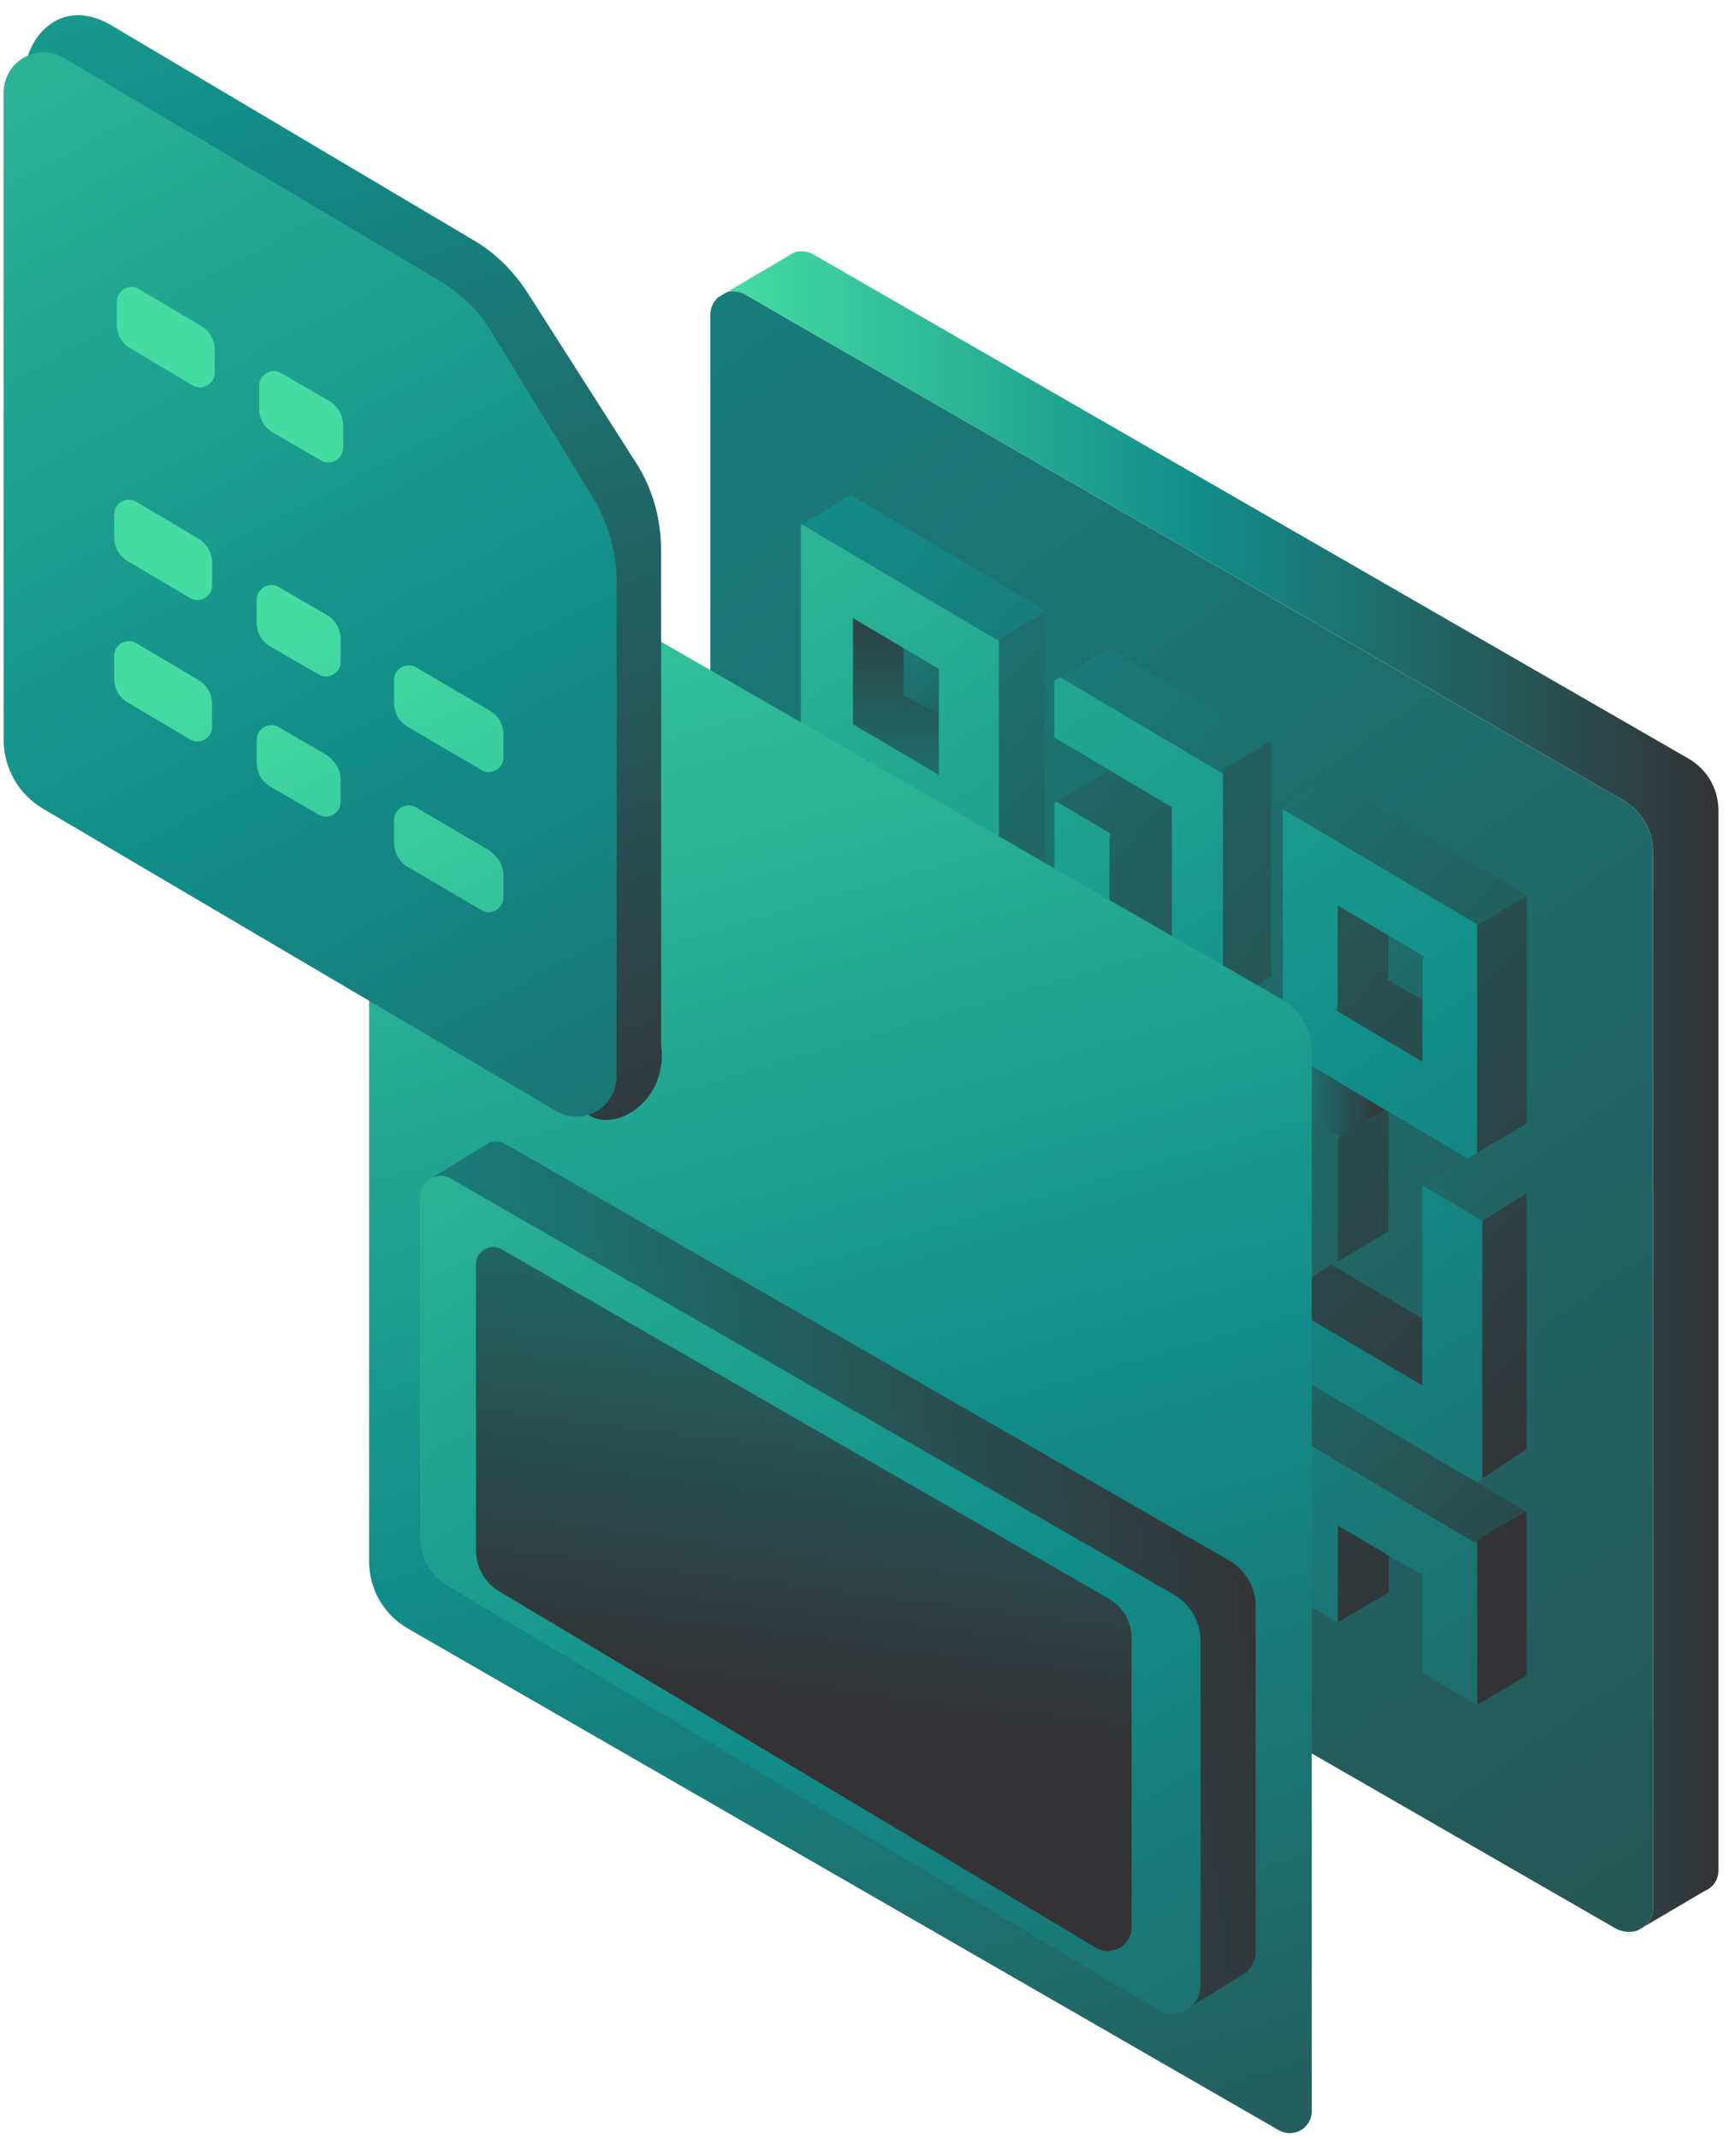 <svg width="82" height="101" viewBox="0 0 82 101" fill="none" xmlns="http://www.w3.org/2000/svg">
<g clip-path="url(#clip0_15_343)">
<path d="M78.076 40.217V90.004C78.105 90.408 77.938 90.743 77.682 90.95L77.347 91.147C77.032 91.256 76.648 91.236 76.293 91.039L34.077 66.733C33.752 66.545 33.556 66.2 33.556 65.825V14.855C33.556 14.54 33.684 14.264 33.89 14.066L33.91 14.047L34.324 13.8C34.599 13.712 34.915 13.731 35.2 13.899L36.648 14.737L76.667 37.782C77.544 38.286 78.076 39.212 78.076 40.217Z" fill="url(#paint0_linear_15_343)"/>
<path d="M81.171 38.265V88.308C81.171 88.771 80.895 89.126 80.53 89.274L77.684 90.95C77.94 90.743 78.108 90.408 78.078 90.004V40.217C78.078 39.212 77.546 38.285 76.67 37.782L36.651 14.737L35.202 13.899C34.917 13.732 34.602 13.712 34.326 13.8L37.537 11.907H37.547C37.832 11.829 38.148 11.858 38.443 12.026L79.762 35.82C80.639 36.323 81.171 37.259 81.171 38.265Z" fill="url(#paint1_linear_15_343)"/>
<path d="M72.129 42.289L72.109 42.278L72.129 42.289Z" fill="url(#paint2_linear_15_343)"/>
<path d="M49.435 28.848L49.337 28.789L49.435 28.848Z" fill="url(#paint3_linear_15_343)"/>
<path d="M37.886 24.757L37.827 24.716L37.886 24.757Z" fill="url(#paint4_linear_15_343)"/>
<path d="M49.908 37.852L49.8 37.782L49.908 37.852Z" fill="url(#paint5_linear_15_343)"/>
<path d="M49.805 48.885L49.648 48.786L49.805 48.885Z" fill="url(#paint6_linear_15_343)"/>
<path d="M49.988 52.071L49.8 51.962L49.988 52.071Z" fill="url(#paint7_linear_15_343)"/>
<path d="M40.286 23.326L40.206 23.377L40.286 23.326Z" fill="url(#paint8_linear_15_343)"/>
<path d="M49.435 28.848L49.337 28.907L49.435 28.848Z" fill="url(#paint9_linear_15_343)"/>
<path d="M52.41 30.594L52.4 30.603L52.41 30.594Z" fill="url(#paint10_linear_15_343)"/>
<path d="M49.339 28.907V41.016L47.182 39.734V30.189L49.339 28.907Z" fill="url(#paint11_linear_15_343)"/>
<path d="M55.07 37.939L54.686 38.167L53.288 38.984L52.559 39.418L52.411 39.33L49.909 37.852L50.638 37.417L52.411 36.372H52.421L54.686 37.712L55.07 37.939Z" fill="url(#paint12_linear_15_343)"/>
<path d="M37.925 48.087L37.827 48.156L37.925 48.087Z" fill="url(#paint13_linear_15_343)"/>
<path d="M49.336 48.608V48.973L47.178 50.255L47.05 50.324H47.041L44.342 48.727L43.337 48.135L44.342 47.535L45.937 46.597L47.178 47.327L49.336 48.608Z" fill="url(#paint14_linear_15_343)"/>
<path d="M72.129 42.289L72.109 42.308L72.129 42.289Z" fill="url(#paint15_linear_15_343)"/>
<path d="M67.865 42.505L67.186 42.101L66.988 41.993L65.59 41.164L64.063 40.257H64.053L63.186 39.734L60.596 38.206V47.682L61.63 48.293L61.241 48.431L61.719 48.461H61.709L60.596 49.122V49.536L61.965 50.344L63.186 51.064L65.422 52.395L65.507 52.444L65.59 52.494L67.186 53.431L67.56 53.658L67.865 53.835L69.323 54.703L69.776 54.427V43.639L67.865 42.505ZM67.264 45.177L67.186 45.227V50.118L65.59 49.181L63.186 47.751L63.048 47.672L63.186 47.593V42.752L64.447 43.501L65.59 44.172L67.186 45.118L67.274 45.167L67.264 45.177Z" fill="url(#paint16_linear_15_343)"/>
<path d="M54.682 51.774V54.85L52.801 53.736L52.407 53.51L49.984 52.07L52.407 50.63L52.574 50.531L54.682 51.774Z" fill="url(#paint17_linear_15_343)"/>
<path d="M49.642 48.786L49.337 48.974L49.642 48.786Z" fill="url(#paint18_linear_15_343)"/>
<path d="M37.825 55.798L37.805 55.807L37.825 55.798Z" fill="url(#paint19_linear_15_343)"/>
<path d="M60.6 67.235L60.413 67.355L60.6 67.235Z" fill="url(#paint20_linear_15_343)"/>
<path d="M60.595 71.871L60.536 71.91L60.595 71.871Z" fill="url(#paint21_linear_15_343)"/>
<path d="M72.113 71.319L72.054 71.348L72.113 71.319Z" fill="url(#paint22_linear_15_343)"/>
<path d="M65.826 75.046L65.589 75.183L65.826 75.046Z" fill="url(#paint23_linear_15_343)"/>
<path d="M72.11 71.388V79.107L69.775 80.488V72.698L72.051 71.347L72.11 71.388Z" fill="url(#paint24_linear_15_343)"/>
<path d="M55.217 64.278L54.685 64.593L55.217 64.278Z" fill="url(#paint25_linear_15_343)"/>
<path d="M60.229 61.3L60.042 61.418L60.229 61.3Z" fill="url(#paint26_linear_15_343)"/>
<path d="M72.108 56.35L70.02 57.642L68.217 56.576L67.863 56.369L67.183 55.965L69.32 54.703L69.773 54.969L72.108 56.35Z" fill="url(#paint27_linear_15_343)"/>
<path d="M44.349 33.69V36.589L43.324 35.987L42.694 35.612L40.359 34.232L42.692 32.851L44.349 33.69Z" fill="url(#paint28_linear_15_343)"/>
<path d="M42.692 30.603V32.851L42.081 33.206L40.357 34.231L40.289 34.192V29.183L42.692 30.603Z" fill="url(#paint29_linear_15_343)"/>
<path d="M44.345 31.589V33.69L42.692 32.851L42.69 30.603L44.345 31.589Z" fill="url(#paint30_linear_15_343)"/>
<path d="M49.804 43.136V45.66L49.341 45.394L48.652 44.98L47.184 44.112L45.913 43.363L44.347 42.436L43.264 41.796L42.693 41.45L40.289 40.03L38.388 38.907L40.289 37.782L40.526 37.644L42.693 38.926L44.347 39.902L45.391 40.523H45.401L47.184 41.588L48.051 42.101L49.341 42.86L49.804 43.136Z" fill="url(#paint31_linear_15_343)"/>
<path d="M52.415 39.331V50.434L49.804 48.886V48.698L49.647 48.786L49.341 48.608L47.184 47.327L45.943 46.597L44.347 45.651L43.195 44.97L42.693 44.664L40.545 43.403L40.29 43.244V49.486L37.925 48.087L37.827 48.028V39.241L38.388 38.907L40.29 40.03L42.693 41.45L43.264 41.796L44.347 42.436L45.913 43.363L47.184 44.112L48.652 44.98L49.341 45.394L49.804 45.66V37.921L49.913 37.852L52.415 39.331Z" fill="url(#paint32_linear_15_343)"/>
<path d="M47.125 30.22L44.347 28.583L42.693 27.596L37.886 24.756L37.827 24.786V36.047L40.29 37.506L40.526 37.645L42.693 38.926L44.347 39.903L45.392 40.524H45.402L47.184 41.589V30.259L47.125 30.22ZM40.29 29.183L42.693 30.603L44.347 31.589V31.865V36.588L43.323 35.987L42.693 35.612L40.358 34.232L40.29 34.271V29.183Z" fill="url(#paint33_linear_15_343)"/>
<path d="M47.181 50.403V53.569L44.374 51.913L44.345 51.892L42.69 50.906V48.521L43.34 48.135L44.345 48.727L47.043 50.324H47.053L47.181 50.403Z" fill="url(#paint34_linear_15_343)"/>
<path d="M49.335 28.789V28.907L47.177 30.189L47.118 30.22L44.34 28.582L42.686 27.596L37.879 24.756L40.204 23.376L40.283 23.424L42.686 24.855L44.34 25.83L47.177 27.508L49.335 28.789Z" fill="url(#paint35_linear_15_343)"/>
<path d="M42.692 44.664V48.521L40.673 49.713L40.289 49.486V43.55L40.544 43.403L42.692 44.664Z" fill="url(#paint36_linear_15_343)"/>
<path d="M49.339 48.973V52.454L47.31 53.648L47.182 53.57V50.256L49.339 48.973Z" fill="url(#paint37_linear_15_343)"/>
<path d="M59.927 35.06L57.77 36.332L57.603 36.431L55.357 35.1L54.953 34.863L54.687 34.705L52.412 33.355L50.078 31.974L52.402 30.603L52.412 30.613L54.687 31.954L55.357 32.358L57.278 33.492L57.77 33.778L59.927 35.06Z" fill="url(#paint38_linear_15_343)"/>
<path d="M55.353 41.016L55.304 41.045L55.353 41.075V48.885L55.294 48.924L54.683 49.279L52.575 50.531L52.408 50.434V39.507L52.556 39.418L53.284 38.984L54.683 38.167L55.067 37.939L55.353 38.108V41.016Z" fill="url(#paint39_linear_15_343)"/>
<path d="M60.047 61.418V72.195L57.772 73.478V62.888L60.047 61.418Z" fill="url(#paint40_linear_15_343)"/>
<path d="M57.769 36.529V46.005L56.055 44.99L55.356 44.577V38.108L55.07 37.94L54.686 37.712L52.42 36.372H52.41V36.361L49.8 34.814V32.141L50.076 31.974L52.41 33.355L54.686 34.705L54.952 34.863L55.356 35.099L57.601 36.431L57.769 36.529Z" fill="url(#paint41_linear_15_343)"/>
<path d="M60.047 35.13V46.104L58.993 46.736L57.772 46.006V39.587L57.812 39.557L57.772 39.537V36.333L59.929 35.06L60.047 35.13Z" fill="url(#paint42_linear_15_343)"/>
<path d="M60.047 54.949V58.105L57.772 59.456V53.598L60.047 54.949Z" fill="url(#paint43_linear_15_343)"/>
<path d="M72.11 42.278V42.308L69.825 43.66H69.815L69.776 43.639L67.865 42.505L67.186 42.101L66.988 41.993L65.59 41.164L64.063 40.258H64.053L63.186 39.734L60.596 38.206V37.91L62.664 36.688L63.186 36.994L65.59 38.414L66.378 38.877L67.186 39.359L67.865 39.765L69.313 40.622L69.776 40.898L72.11 42.278Z" fill="url(#paint44_linear_15_343)"/>
<path d="M65.592 44.171V46.163L65.503 46.222L64.774 46.656L63.188 47.594V42.751L64.449 43.5L65.592 44.171Z" fill="url(#paint45_linear_15_343)"/>
<path d="M65.592 52.494V58.135L65.503 58.184L63.188 59.555V53.717L63.297 53.658L65.424 52.396L65.592 52.494Z" fill="url(#paint46_linear_15_343)"/>
<path d="M67.187 47.219V50.118L65.592 49.181L63.188 47.751V47.594L64.774 46.657L65.503 46.222L65.592 46.272L67.187 47.219Z" fill="url(#paint47_linear_15_343)"/>
<path d="M67.185 45.118V47.219L65.589 46.272V44.171L67.185 45.118Z" fill="url(#paint48_linear_15_343)"/>
<path d="M49.343 54.85V55.462L47.185 56.616L44.752 55.177H44.743L44.349 54.939L42.694 53.953L41.817 53.431H41.808L40.291 52.534L38.104 51.233L40.291 49.941L40.675 49.713L42.694 50.906L44.349 51.892V51.932L44.378 51.913L47.185 53.57V53.726L47.313 53.648L49.343 54.85Z" fill="url(#paint49_linear_15_343)"/>
<path d="M55.304 58.39L54.683 58.756L52.733 59.909L52.408 59.712V56.674L54.683 58.017L55.304 58.39Z" fill="url(#paint50_linear_15_343)"/>
<path d="M38.103 51.232L37.827 51.075L38.103 51.232Z" fill="url(#paint51_linear_15_343)"/>
<path d="M60.6 67.462L60.413 67.355L60.6 67.462Z" fill="url(#paint52_linear_15_343)"/>
<path d="M49.879 64.129L49.8 64.081L49.879 64.129Z" fill="url(#paint53_linear_15_343)"/>
<path d="M67.187 74.384L67.06 74.306L67.187 74.384Z" fill="url(#paint54_linear_15_343)"/>
<path d="M37.825 55.818L37.805 55.807L37.825 55.818Z" fill="url(#paint55_linear_15_343)"/>
<path d="M60.595 71.949L60.536 71.911L60.595 71.949Z" fill="url(#paint56_linear_15_343)"/>
<path d="M65.826 75.046L65.589 74.898L65.826 75.046Z" fill="url(#paint57_linear_15_343)"/>
<path d="M65.592 73.438V75.183L63.188 76.603V72.018L65.592 73.438Z" fill="url(#paint58_linear_15_343)"/>
<path d="M69.776 72.895V80.488L69.746 80.509L67.865 79.395L67.186 78.99V74.237L67.057 74.306L65.59 73.438L63.186 72.018V76.603L63.167 76.613L60.596 75.086V67.462L63.186 69.001L64.319 69.662L65.59 70.421L67.186 71.367L67.865 71.771L69.608 72.798L69.776 72.895Z" fill="url(#paint59_linear_15_343)"/>
<path d="M54.682 63.962V64.593L53.657 65.194L52.663 65.786L52.406 65.628L51.638 65.175L49.875 64.129L50.86 63.538L52.406 62.632L52.416 62.621L54.179 63.666L54.682 63.962Z" fill="url(#paint60_linear_15_343)"/>
<path d="M57.769 62.888V73.478L55.356 71.988V64.357L55.218 64.277L54.686 63.962L54.184 63.666L52.42 62.621L52.41 62.611L50.293 61.359L49.8 61.063V52.178L49.988 52.07L52.41 53.51L52.804 53.736L54.686 54.851V58.017L52.41 56.675V59.712L52.736 59.909L54.686 61.063L54.873 61.171L55.356 61.458L56.636 62.216L57.769 62.888Z" fill="url(#paint61_linear_15_343)"/>
<path d="M60.594 75.085L60.042 74.759L60.594 75.085Z" fill="url(#paint62_linear_15_343)"/>
<path d="M54.683 64.593V69.11L52.585 70.352L52.408 70.243V65.934L52.664 65.786L53.659 65.194L54.683 64.593Z" fill="url(#paint63_linear_15_343)"/>
<path d="M52.41 65.628V70.243L50.578 69.159L49.8 68.695V64.17L49.879 64.129L51.642 65.175L52.41 65.628Z" fill="url(#paint64_linear_15_343)"/>
<path d="M63.186 76.624L63.166 76.613L63.186 76.624Z" fill="url(#paint65_linear_15_343)"/>
<path d="M69.775 80.527L69.746 80.509L69.775 80.527Z" fill="url(#paint66_linear_15_343)"/>
<path d="M49.339 55.462V66.535L47.753 67.482H47.743L47.182 67.147V56.616L49.339 55.462Z" fill="url(#paint67_linear_15_343)"/>
<path d="M44.752 55.177H44.742L44.347 54.94L42.693 53.954L41.816 53.431H41.806L40.29 52.534L38.103 51.232L37.827 51.4V61.596L38.684 62.109L40.29 63.056L42.693 64.485L43.855 65.175L44.347 65.462L45.992 66.438L47.184 67.148V56.616L44.752 55.177ZM44.347 62.326L42.693 61.34L41.334 60.541L40.29 59.92V55.433L42.299 56.627L42.693 56.853L44.347 57.839V62.326Z" fill="url(#paint68_linear_15_343)"/>
<path d="M44.346 59.683V62.326L42.692 61.34L41.333 60.541L40.289 59.92V55.432L42.298 56.625L42.692 56.852V58.697L43.568 59.219L44.346 59.683Z" fill="url(#paint69_linear_15_343)"/>
<path d="M44.345 57.838V59.683L43.566 59.218L42.69 58.697V56.852L44.345 57.838Z" fill="url(#paint70_linear_15_343)"/>
<path d="M72.11 42.308V53.046L70.879 53.776L69.775 54.427V43.688L69.815 43.66H69.825L72.11 42.308Z" fill="url(#paint71_linear_15_343)"/>
<path d="M72.051 71.347L69.776 72.698L69.608 72.798L67.865 71.771L67.186 71.367L65.59 70.42L64.319 69.662L63.186 69L60.596 67.462V67.235L62.852 65.905L63.186 66.101L65.59 67.521L66.762 68.211L67.186 68.468L67.865 68.872L69.776 69.996L72.051 71.347Z" fill="url(#paint72_linear_15_343)"/>
<path d="M67.186 62.257V65.421L65.59 64.475L65.422 64.376L64.043 63.558L63.186 63.054L62.034 62.374L60.596 61.517V61.093L62.911 59.721L63.186 59.889L64.704 60.787L65.59 61.309L66.712 61.98L67.186 62.257Z" fill="url(#paint73_linear_15_343)"/>
<path d="M70.022 57.642V69.809L69.776 69.996L67.865 68.872L67.186 68.468L66.762 68.212L65.59 67.521L63.186 66.101L62.852 65.905L61.472 65.086L60.596 64.563V61.517L62.034 62.374L63.186 63.054L64.043 63.558L65.422 64.376L65.59 64.475L67.186 65.421V55.965L67.865 56.369L68.22 56.576L70.022 57.642Z" fill="url(#paint74_linear_15_343)"/>
<path d="M65.421 52.396L63.294 53.657L63.185 53.598L60.595 52.06L60.044 51.734L58.123 50.591L57.768 50.383L55.355 48.955V48.886L57.423 47.653H57.433L57.768 47.859L60.044 49.21L60.25 49.329L60.595 49.536L63.185 51.064L65.421 52.396Z" fill="url(#paint75_linear_15_343)"/>
<path d="M60.049 61.191V61.418L57.774 62.888L56.641 62.216L55.361 61.458L54.878 61.171L54.691 61.063L52.741 59.909L54.691 58.756L55.312 58.39L55.361 58.41L57.439 59.653H57.449L57.774 59.84L59.212 60.688L60.049 61.191Z" fill="url(#paint76_linear_15_343)"/>
<path d="M72.108 56.35L72.11 68.419L70.022 69.809V57.642L72.108 56.35Z" fill="url(#paint77_linear_15_343)"/>
<path d="M60.403 100.576L19.261 76.888C18.131 76.237 17.434 75.03 17.434 73.725V24.43C17.434 23.508 18.429 22.931 19.227 23.391L60.55 47.184C61.424 47.687 61.962 48.619 61.962 49.627V99.674C61.962 100.475 61.097 100.976 60.403 100.576Z" fill="url(#paint78_linear_15_343)"/>
<path d="M59.314 75.853V92.134C59.314 92.518 59.156 92.853 58.91 93.08C58.762 93.218 56.286 94.713 56.286 94.713C56.444 94.496 56.704 94.046 56.704 93.751V77.471C56.704 76.573 56.221 75.745 55.443 75.292L22.456 56.32L21.294 55.649C20.979 55.471 20.634 55.492 20.358 55.639L22.752 54.17L22.801 54.141L23.047 53.983C23.313 53.864 23.628 53.864 23.904 54.032L58.053 73.674C58.831 74.118 59.314 74.957 59.314 75.853Z" fill="url(#paint79_linear_15_343)"/>
<path d="M56.701 77.471V93.751C56.701 94.047 56.613 94.304 56.455 94.52C56.366 94.648 56.258 94.747 56.13 94.836C55.953 94.964 55.746 95.043 55.529 95.063L55.519 95.073C55.243 95.112 54.958 95.053 54.692 94.895L21.144 74.868C20.336 74.385 19.844 73.517 19.844 72.57V56.488C19.844 56.103 20.061 55.798 20.356 55.64C20.632 55.492 20.976 55.472 21.292 55.65L22.454 56.32L55.441 75.292C56.218 75.746 56.701 76.574 56.701 77.471Z" fill="url(#paint80_linear_15_343)"/>
<path d="M53.449 77.319V90.997C53.449 91.245 53.375 91.461 53.242 91.643C53.167 91.751 53.077 91.834 52.969 91.908C52.82 92.016 52.646 92.082 52.464 92.099L52.456 92.107C52.224 92.14 51.984 92.09 51.761 91.958L23.575 75.132C22.897 74.726 22.483 73.997 22.483 73.201V59.69C22.483 59.367 22.665 59.11 22.913 58.977C23.145 58.853 23.434 58.836 23.7 58.986L24.676 59.549L52.39 75.488C53.043 75.869 53.449 76.565 53.449 77.319Z" fill="url(#paint81_linear_15_343)"/>
<path d="M2.273 33.314L1.192 3.42C1.192 1.917 2.754 -0.188 5.156 1.135L22.396 11.358C23.417 11.959 24.258 12.801 24.919 13.823L30.025 21.821C30.806 23.024 31.226 24.467 31.226 25.971V49.309C31.587 51.895 29.184 53.459 27.862 52.677L4.135 36.681C2.994 35.9 2.273 34.636 2.273 33.314Z" fill="url(#paint82_linear_15_343)"/>
<path d="M0.171 34.937V4.382C0.171 2.879 1.793 1.977 3.054 2.759L20.714 13.222C21.795 13.884 22.696 14.726 23.297 15.808L27.982 23.445C28.703 24.648 29.124 26.031 29.124 27.414V50.813C29.124 52.317 27.502 53.218 26.241 52.437L2.033 38.184C0.892 37.523 0.171 36.26 0.171 34.937Z" fill="url(#paint83_linear_15_343)"/>
<path fill-rule="evenodd" clip-rule="evenodd" d="M10.144 17.604V16.522C10.144 16.041 9.904 15.62 9.483 15.379L6.54 13.635C6.12 13.395 5.519 13.695 5.519 14.236V15.319C5.519 15.8 5.759 16.221 6.179 16.462L9.123 18.206C9.543 18.446 10.144 18.145 10.144 17.604ZM16.208 20.07V21.152C16.208 21.693 15.607 21.994 15.187 21.753L12.904 20.43C12.484 20.19 12.243 19.769 12.243 19.288V18.206C12.243 17.664 12.844 17.364 13.264 17.604L15.547 18.927C15.967 19.168 16.208 19.648 16.208 20.07ZM10.019 27.647V26.564C10.019 26.144 9.779 25.662 9.358 25.422L6.415 23.678C5.994 23.438 5.394 23.738 5.394 24.28V25.362C5.394 25.843 5.634 26.264 6.054 26.505L8.998 28.248C9.418 28.488 10.019 28.188 10.019 27.647ZM16.09 31.256V30.174C16.09 29.692 15.85 29.271 15.429 29.031L13.146 27.708C12.726 27.468 12.125 27.768 12.125 28.309V29.392C12.125 29.873 12.365 30.294 12.786 30.534L15.068 31.857C15.489 32.098 16.09 31.797 16.09 31.256ZM23.779 34.683V35.766C23.779 36.307 23.178 36.608 22.758 36.367L19.274 34.322C18.853 34.081 18.613 33.661 18.613 33.179V32.097C18.613 31.556 19.214 31.256 19.634 31.496L23.118 33.54C23.539 33.781 23.779 34.202 23.779 34.683ZM23.779 42.38V41.298C23.779 40.877 23.539 40.456 23.118 40.155L19.634 38.11C19.214 37.87 18.613 38.17 18.613 38.712V39.794C18.613 40.276 18.853 40.696 19.274 40.937L22.758 42.982C23.178 43.222 23.779 42.921 23.779 42.38ZM10.019 33.24V34.322C10.019 34.863 9.418 35.164 8.998 34.924L6.054 33.18C5.634 32.939 5.394 32.518 5.394 32.037V30.955C5.394 30.414 5.994 30.113 6.415 30.354L9.358 32.097C9.779 32.338 10.019 32.759 10.019 33.24ZM16.09 37.871V36.788C16.09 36.367 15.85 35.947 15.429 35.645L13.146 34.322C12.726 34.082 12.125 34.383 12.125 34.924V36.006C12.125 36.487 12.365 36.909 12.786 37.149L15.068 38.472C15.489 38.713 16.09 38.412 16.09 37.871Z" fill="url(#paint84_linear_15_343)"/>
</g>
<defs>
<linearGradient id="paint0_linear_15_343" x1="-97.643" y1="-165.915" x2="127.367" y2="153.977" gradientUnits="userSpaceOnUse">
<stop stop-color="#45DCA3"/>
<stop offset="0.475" stop-color="#128D89"/>
<stop offset="1" stop-color="#333336"/>
</linearGradient>
<linearGradient id="paint1_linear_15_343" x1="34.326" y1="51.408" x2="81.171" y2="51.408" gradientUnits="userSpaceOnUse">
<stop stop-color="#45DCA3"/>
<stop offset="0.475" stop-color="#128D89"/>
<stop offset="1" stop-color="#333336"/>
</linearGradient>
<linearGradient id="paint2_linear_15_343" x1="72.109" y1="42.284" x2="72.129" y2="42.284" gradientUnits="userSpaceOnUse">
<stop stop-color="#45DCA3"/>
<stop offset="0.475" stop-color="#128D89"/>
<stop offset="1" stop-color="#333336"/>
</linearGradient>
<linearGradient id="paint3_linear_15_343" x1="49.337" y1="28.818" x2="49.435" y2="28.818" gradientUnits="userSpaceOnUse">
<stop stop-color="#45DCA3"/>
<stop offset="0.475" stop-color="#128D89"/>
<stop offset="1" stop-color="#333336"/>
</linearGradient>
<linearGradient id="paint4_linear_15_343" x1="37.827" y1="24.737" x2="37.886" y2="24.737" gradientUnits="userSpaceOnUse">
<stop stop-color="#45DCA3"/>
<stop offset="0.475" stop-color="#128D89"/>
<stop offset="1" stop-color="#333336"/>
</linearGradient>
<linearGradient id="paint5_linear_15_343" x1="49.8" y1="37.817" x2="49.908" y2="37.817" gradientUnits="userSpaceOnUse">
<stop stop-color="#45DCA3"/>
<stop offset="0.475" stop-color="#128D89"/>
<stop offset="1" stop-color="#333336"/>
</linearGradient>
<linearGradient id="paint6_linear_15_343" x1="49.648" y1="48.836" x2="49.805" y2="48.836" gradientUnits="userSpaceOnUse">
<stop stop-color="#45DCA3"/>
<stop offset="0.475" stop-color="#128D89"/>
<stop offset="1" stop-color="#333336"/>
</linearGradient>
<linearGradient id="paint7_linear_15_343" x1="49.8" y1="52.016" x2="49.988" y2="52.016" gradientUnits="userSpaceOnUse">
<stop stop-color="#45DCA3"/>
<stop offset="0.475" stop-color="#128D89"/>
<stop offset="1" stop-color="#333336"/>
</linearGradient>
<linearGradient id="paint8_linear_15_343" x1="40.206" y1="23.352" x2="40.286" y2="23.352" gradientUnits="userSpaceOnUse">
<stop stop-color="#45DCA3"/>
<stop offset="0.475" stop-color="#128D89"/>
<stop offset="1" stop-color="#333336"/>
</linearGradient>
<linearGradient id="paint9_linear_15_343" x1="49.337" y1="28.877" x2="49.435" y2="28.877" gradientUnits="userSpaceOnUse">
<stop stop-color="#45DCA3"/>
<stop offset="0.475" stop-color="#128D89"/>
<stop offset="1" stop-color="#333336"/>
</linearGradient>
<linearGradient id="paint10_linear_15_343" x1="52.4" y1="30.599" x2="52.41" y2="30.599" gradientUnits="userSpaceOnUse">
<stop stop-color="#45DCA3"/>
<stop offset="0.475" stop-color="#128D89"/>
<stop offset="1" stop-color="#333336"/>
</linearGradient>
<linearGradient id="paint11_linear_15_343" x1="-16.629" y1="-25.587" x2="79.958" y2="63.384" gradientUnits="userSpaceOnUse">
<stop stop-color="#45DCA3"/>
<stop offset="0.475" stop-color="#128D89"/>
<stop offset="1" stop-color="#333336"/>
</linearGradient>
<linearGradient id="paint12_linear_15_343" x1="-16.465" y1="-25.765" x2="80.122" y2="63.207" gradientUnits="userSpaceOnUse">
<stop stop-color="#45DCA3"/>
<stop offset="0.475" stop-color="#128D89"/>
<stop offset="1" stop-color="#333336"/>
</linearGradient>
<linearGradient id="paint13_linear_15_343" x1="37.827" y1="48.121" x2="37.925" y2="48.121" gradientUnits="userSpaceOnUse">
<stop stop-color="#45DCA3"/>
<stop offset="0.475" stop-color="#128D89"/>
<stop offset="1" stop-color="#333336"/>
</linearGradient>
<linearGradient id="paint14_linear_15_343" x1="43.337" y1="48.461" x2="49.336" y2="48.461" gradientUnits="userSpaceOnUse">
<stop stop-color="#45DCA3"/>
<stop offset="0.475" stop-color="#128D89"/>
<stop offset="1" stop-color="#333336"/>
</linearGradient>
<linearGradient id="paint15_linear_15_343" x1="72.109" y1="42.298" x2="72.129" y2="42.298" gradientUnits="userSpaceOnUse">
<stop stop-color="#45DCA3"/>
<stop offset="0.475" stop-color="#128D89"/>
<stop offset="1" stop-color="#333336"/>
</linearGradient>
<linearGradient id="paint16_linear_15_343" x1="29.075" y1="-10.582" x2="108.914" y2="115.533" gradientUnits="userSpaceOnUse">
<stop stop-color="#45DCA3"/>
<stop offset="0.475" stop-color="#128D89"/>
<stop offset="1" stop-color="#333336"/>
</linearGradient>
<linearGradient id="paint17_linear_15_343" x1="49.984" y1="52.691" x2="54.682" y2="52.691" gradientUnits="userSpaceOnUse">
<stop stop-color="#45DCA3"/>
<stop offset="0.475" stop-color="#128D89"/>
<stop offset="1" stop-color="#333336"/>
</linearGradient>
<linearGradient id="paint18_linear_15_343" x1="49.337" y1="48.88" x2="49.642" y2="48.88" gradientUnits="userSpaceOnUse">
<stop stop-color="#45DCA3"/>
<stop offset="0.475" stop-color="#128D89"/>
<stop offset="1" stop-color="#333336"/>
</linearGradient>
<linearGradient id="paint19_linear_15_343" x1="37.805" y1="55.802" x2="37.825" y2="55.802" gradientUnits="userSpaceOnUse">
<stop stop-color="#45DCA3"/>
<stop offset="0.475" stop-color="#128D89"/>
<stop offset="1" stop-color="#333336"/>
</linearGradient>
<linearGradient id="paint20_linear_15_343" x1="60.413" y1="67.295" x2="60.6" y2="67.295" gradientUnits="userSpaceOnUse">
<stop stop-color="#45DCA3"/>
<stop offset="0.475" stop-color="#128D89"/>
<stop offset="1" stop-color="#333336"/>
</linearGradient>
<linearGradient id="paint21_linear_15_343" x1="60.536" y1="71.891" x2="60.595" y2="71.891" gradientUnits="userSpaceOnUse">
<stop stop-color="#45DCA3"/>
<stop offset="0.475" stop-color="#128D89"/>
<stop offset="1" stop-color="#333336"/>
</linearGradient>
<linearGradient id="paint22_linear_15_343" x1="72.054" y1="71.333" x2="72.113" y2="71.333" gradientUnits="userSpaceOnUse">
<stop stop-color="#45DCA3"/>
<stop offset="0.475" stop-color="#128D89"/>
<stop offset="1" stop-color="#333336"/>
</linearGradient>
<linearGradient id="paint23_linear_15_343" x1="65.589" y1="75.114" x2="65.826" y2="75.114" gradientUnits="userSpaceOnUse">
<stop stop-color="#45DCA3"/>
<stop offset="0.475" stop-color="#128D89"/>
<stop offset="1" stop-color="#333336"/>
</linearGradient>
<linearGradient id="paint24_linear_15_343" x1="-26.922" y1="-14.413" x2="69.665" y2="74.559" gradientUnits="userSpaceOnUse">
<stop stop-color="#45DCA3"/>
<stop offset="0.475" stop-color="#128D89"/>
<stop offset="1" stop-color="#333336"/>
</linearGradient>
<linearGradient id="paint25_linear_15_343" x1="54.686" y1="64.435" x2="55.217" y2="64.435" gradientUnits="userSpaceOnUse">
<stop stop-color="#45DCA3"/>
<stop offset="0.475" stop-color="#128D89"/>
<stop offset="1" stop-color="#333336"/>
</linearGradient>
<linearGradient id="paint26_linear_15_343" x1="60.042" y1="61.359" x2="60.23" y2="61.359" gradientUnits="userSpaceOnUse">
<stop stop-color="#45DCA3"/>
<stop offset="0.475" stop-color="#128D89"/>
<stop offset="1" stop-color="#333336"/>
</linearGradient>
<linearGradient id="paint27_linear_15_343" x1="30.705" y1="13.835" x2="85.967" y2="73.762" gradientUnits="userSpaceOnUse">
<stop stop-color="#45DCA3"/>
<stop offset="0.475" stop-color="#128D89"/>
<stop offset="1" stop-color="#333336"/>
</linearGradient>
<linearGradient id="paint28_linear_15_343" x1="41.783" y1="54.898" x2="42.603" y2="26.982" gradientUnits="userSpaceOnUse">
<stop stop-color="#45DCA3"/>
<stop offset="0.475" stop-color="#128D89"/>
<stop offset="1" stop-color="#333336"/>
</linearGradient>
<linearGradient id="paint29_linear_15_343" x1="40.781" y1="55.229" x2="41.617" y2="26.765" gradientUnits="userSpaceOnUse">
<stop stop-color="#45DCA3"/>
<stop offset="0.475" stop-color="#128D89"/>
<stop offset="1" stop-color="#333336"/>
</linearGradient>
<linearGradient id="paint30_linear_15_343" x1="31.527" y1="19.267" x2="50.04" y2="39.22" gradientUnits="userSpaceOnUse">
<stop stop-color="#45DCA3"/>
<stop offset="0.475" stop-color="#128D89"/>
<stop offset="1" stop-color="#333336"/>
</linearGradient>
<linearGradient id="paint31_linear_15_343" x1="38.388" y1="41.652" x2="49.804" y2="41.652" gradientUnits="userSpaceOnUse">
<stop stop-color="#45DCA3"/>
<stop offset="0.475" stop-color="#128D89"/>
<stop offset="1" stop-color="#333336"/>
</linearGradient>
<linearGradient id="paint32_linear_15_343" x1="16.054" y1="-2.339" x2="95.892" y2="123.776" gradientUnits="userSpaceOnUse">
<stop stop-color="#45DCA3"/>
<stop offset="0.475" stop-color="#128D89"/>
<stop offset="1" stop-color="#333336"/>
</linearGradient>
<linearGradient id="paint33_linear_15_343" x1="18.935" y1="-4.163" x2="98.774" y2="121.952" gradientUnits="userSpaceOnUse">
<stop stop-color="#45DCA3"/>
<stop offset="0.475" stop-color="#128D89"/>
<stop offset="1" stop-color="#333336"/>
</linearGradient>
<linearGradient id="paint34_linear_15_343" x1="42.69" y1="50.852" x2="47.181" y2="50.852" gradientUnits="userSpaceOnUse">
<stop stop-color="#45DCA3"/>
<stop offset="0.475" stop-color="#128D89"/>
<stop offset="1" stop-color="#333336"/>
</linearGradient>
<linearGradient id="paint35_linear_15_343" x1="-7.194" y1="-20.128" x2="89.393" y2="68.843" gradientUnits="userSpaceOnUse">
<stop stop-color="#45DCA3"/>
<stop offset="0.475" stop-color="#128D89"/>
<stop offset="1" stop-color="#333336"/>
</linearGradient>
<linearGradient id="paint36_linear_15_343" x1="40.289" y1="46.558" x2="42.692" y2="46.558" gradientUnits="userSpaceOnUse">
<stop stop-color="#45DCA3"/>
<stop offset="0.475" stop-color="#128D89"/>
<stop offset="1" stop-color="#333336"/>
</linearGradient>
<linearGradient id="paint37_linear_15_343" x1="47.182" y1="51.31" x2="49.339" y2="51.31" gradientUnits="userSpaceOnUse">
<stop stop-color="#45DCA3"/>
<stop offset="0.475" stop-color="#128D89"/>
<stop offset="1" stop-color="#333336"/>
</linearGradient>
<linearGradient id="paint38_linear_15_343" x1="-4.56" y1="-21.472" x2="92.027" y2="67.499" gradientUnits="userSpaceOnUse">
<stop stop-color="#45DCA3"/>
<stop offset="0.475" stop-color="#128D89"/>
<stop offset="1" stop-color="#333336"/>
</linearGradient>
<linearGradient id="paint39_linear_15_343" x1="-19" y1="-23.014" x2="77.587" y2="65.958" gradientUnits="userSpaceOnUse">
<stop stop-color="#45DCA3"/>
<stop offset="0.475" stop-color="#128D89"/>
<stop offset="1" stop-color="#333336"/>
</linearGradient>
<linearGradient id="paint40_linear_15_343" x1="57.772" y1="67.448" x2="60.047" y2="67.448" gradientUnits="userSpaceOnUse">
<stop stop-color="#45DCA3"/>
<stop offset="0.475" stop-color="#128D89"/>
<stop offset="1" stop-color="#333336"/>
</linearGradient>
<linearGradient id="paint41_linear_15_343" x1="25.637" y1="-8.406" x2="105.476" y2="117.709" gradientUnits="userSpaceOnUse">
<stop stop-color="#45DCA3"/>
<stop offset="0.475" stop-color="#128D89"/>
<stop offset="1" stop-color="#333336"/>
</linearGradient>
<linearGradient id="paint42_linear_15_343" x1="-14.845" y1="-27.524" x2="81.742" y2="61.447" gradientUnits="userSpaceOnUse">
<stop stop-color="#45DCA3"/>
<stop offset="0.475" stop-color="#128D89"/>
<stop offset="1" stop-color="#333336"/>
</linearGradient>
<linearGradient id="paint43_linear_15_343" x1="57.772" y1="56.527" x2="60.047" y2="56.527" gradientUnits="userSpaceOnUse">
<stop stop-color="#45DCA3"/>
<stop offset="0.475" stop-color="#128D89"/>
<stop offset="1" stop-color="#333336"/>
</linearGradient>
<linearGradient id="paint44_linear_15_343" x1="-0.961" y1="-21.904" x2="95.626" y2="67.068" gradientUnits="userSpaceOnUse">
<stop stop-color="#45DCA3"/>
<stop offset="0.475" stop-color="#128D89"/>
<stop offset="1" stop-color="#333336"/>
</linearGradient>
<linearGradient id="paint45_linear_15_343" x1="-14.972" y1="-27.386" x2="81.615" y2="61.586" gradientUnits="userSpaceOnUse">
<stop stop-color="#45DCA3"/>
<stop offset="0.475" stop-color="#128D89"/>
<stop offset="1" stop-color="#333336"/>
</linearGradient>
<linearGradient id="paint46_linear_15_343" x1="-20.021" y1="-21.905" x2="76.566" y2="67.067" gradientUnits="userSpaceOnUse">
<stop stop-color="#45DCA3"/>
<stop offset="0.475" stop-color="#128D89"/>
<stop offset="1" stop-color="#333336"/>
</linearGradient>
<linearGradient id="paint47_linear_15_343" x1="-15.403" y1="-26.918" x2="81.184" y2="62.053" gradientUnits="userSpaceOnUse">
<stop stop-color="#45DCA3"/>
<stop offset="0.475" stop-color="#128D89"/>
<stop offset="1" stop-color="#333336"/>
</linearGradient>
<linearGradient id="paint48_linear_15_343" x1="40.606" y1="18.573" x2="78.954" y2="58.825" gradientUnits="userSpaceOnUse">
<stop stop-color="#45DCA3"/>
<stop offset="0.475" stop-color="#128D89"/>
<stop offset="1" stop-color="#333336"/>
</linearGradient>
<linearGradient id="paint49_linear_15_343" x1="38.104" y1="53.164" x2="49.343" y2="53.164" gradientUnits="userSpaceOnUse">
<stop stop-color="#45DCA3"/>
<stop offset="0.475" stop-color="#128D89"/>
<stop offset="1" stop-color="#333336"/>
</linearGradient>
<linearGradient id="paint50_linear_15_343" x1="52.408" y1="58.292" x2="55.304" y2="58.292" gradientUnits="userSpaceOnUse">
<stop stop-color="#45DCA3"/>
<stop offset="0.475" stop-color="#128D89"/>
<stop offset="1" stop-color="#333336"/>
</linearGradient>
<linearGradient id="paint51_linear_15_343" x1="37.827" y1="51.154" x2="38.103" y2="51.154" gradientUnits="userSpaceOnUse">
<stop stop-color="#45DCA3"/>
<stop offset="0.475" stop-color="#128D89"/>
<stop offset="1" stop-color="#333336"/>
</linearGradient>
<linearGradient id="paint52_linear_15_343" x1="60.413" y1="67.408" x2="60.6" y2="67.408" gradientUnits="userSpaceOnUse">
<stop stop-color="#45DCA3"/>
<stop offset="0.475" stop-color="#128D89"/>
<stop offset="1" stop-color="#333336"/>
</linearGradient>
<linearGradient id="paint53_linear_15_343" x1="49.8" y1="64.105" x2="49.879" y2="64.105" gradientUnits="userSpaceOnUse">
<stop stop-color="#45DCA3"/>
<stop offset="0.475" stop-color="#128D89"/>
<stop offset="1" stop-color="#333336"/>
</linearGradient>
<linearGradient id="paint54_linear_15_343" x1="67.06" y1="74.345" x2="67.187" y2="74.345" gradientUnits="userSpaceOnUse">
<stop stop-color="#45DCA3"/>
<stop offset="0.475" stop-color="#128D89"/>
<stop offset="1" stop-color="#333336"/>
</linearGradient>
<linearGradient id="paint55_linear_15_343" x1="37.805" y1="55.812" x2="37.825" y2="55.812" gradientUnits="userSpaceOnUse">
<stop stop-color="#45DCA3"/>
<stop offset="0.475" stop-color="#128D89"/>
<stop offset="1" stop-color="#333336"/>
</linearGradient>
<linearGradient id="paint56_linear_15_343" x1="60.536" y1="71.93" x2="60.595" y2="71.93" gradientUnits="userSpaceOnUse">
<stop stop-color="#45DCA3"/>
<stop offset="0.475" stop-color="#128D89"/>
<stop offset="1" stop-color="#333336"/>
</linearGradient>
<linearGradient id="paint57_linear_15_343" x1="65.589" y1="74.972" x2="65.826" y2="74.972" gradientUnits="userSpaceOnUse">
<stop stop-color="#45DCA3"/>
<stop offset="0.475" stop-color="#128D89"/>
<stop offset="1" stop-color="#333336"/>
</linearGradient>
<linearGradient id="paint58_linear_15_343" x1="-29.477" y1="-11.64" x2="67.11" y2="77.332" gradientUnits="userSpaceOnUse">
<stop stop-color="#45DCA3"/>
<stop offset="0.475" stop-color="#128D89"/>
<stop offset="1" stop-color="#333336"/>
</linearGradient>
<linearGradient id="paint59_linear_15_343" x1="16.71" y1="-2.755" x2="96.549" y2="123.361" gradientUnits="userSpaceOnUse">
<stop stop-color="#45DCA3"/>
<stop offset="0.475" stop-color="#128D89"/>
<stop offset="1" stop-color="#333336"/>
</linearGradient>
<linearGradient id="paint60_linear_15_343" x1="49.875" y1="64.204" x2="54.682" y2="64.204" gradientUnits="userSpaceOnUse">
<stop stop-color="#45DCA3"/>
<stop offset="0.475" stop-color="#128D89"/>
<stop offset="1" stop-color="#333336"/>
</linearGradient>
<linearGradient id="paint61_linear_15_343" x1="49.8" y1="62.774" x2="57.769" y2="62.774" gradientUnits="userSpaceOnUse">
<stop stop-color="#45DCA3"/>
<stop offset="0.475" stop-color="#128D89"/>
<stop offset="1" stop-color="#333336"/>
</linearGradient>
<linearGradient id="paint62_linear_15_343" x1="60.042" y1="74.922" x2="60.594" y2="74.922" gradientUnits="userSpaceOnUse">
<stop stop-color="#45DCA3"/>
<stop offset="0.475" stop-color="#128D89"/>
<stop offset="1" stop-color="#333336"/>
</linearGradient>
<linearGradient id="paint63_linear_15_343" x1="52.408" y1="67.472" x2="54.683" y2="67.472" gradientUnits="userSpaceOnUse">
<stop stop-color="#45DCA3"/>
<stop offset="0.475" stop-color="#128D89"/>
<stop offset="1" stop-color="#333336"/>
</linearGradient>
<linearGradient id="paint64_linear_15_343" x1="49.8" y1="67.186" x2="52.41" y2="67.186" gradientUnits="userSpaceOnUse">
<stop stop-color="#45DCA3"/>
<stop offset="0.475" stop-color="#128D89"/>
<stop offset="1" stop-color="#333336"/>
</linearGradient>
<linearGradient id="paint65_linear_15_343" x1="63.166" y1="76.618" x2="63.186" y2="76.618" gradientUnits="userSpaceOnUse">
<stop stop-color="#45DCA3"/>
<stop offset="0.475" stop-color="#128D89"/>
<stop offset="1" stop-color="#333336"/>
</linearGradient>
<linearGradient id="paint66_linear_15_343" x1="69.746" y1="80.518" x2="69.775" y2="80.518" gradientUnits="userSpaceOnUse">
<stop stop-color="#45DCA3"/>
<stop offset="0.475" stop-color="#128D89"/>
<stop offset="1" stop-color="#333336"/>
</linearGradient>
<linearGradient id="paint67_linear_15_343" x1="47.182" y1="61.472" x2="49.339" y2="61.472" gradientUnits="userSpaceOnUse">
<stop stop-color="#45DCA3"/>
<stop offset="0.475" stop-color="#128D89"/>
<stop offset="1" stop-color="#333336"/>
</linearGradient>
<linearGradient id="paint68_linear_15_343" x1="37.827" y1="59.19" x2="47.184" y2="59.19" gradientUnits="userSpaceOnUse">
<stop stop-color="#45DCA3"/>
<stop offset="0.475" stop-color="#128D89"/>
<stop offset="1" stop-color="#333336"/>
</linearGradient>
<linearGradient id="paint69_linear_15_343" x1="40.289" y1="58.879" x2="44.346" y2="58.879" gradientUnits="userSpaceOnUse">
<stop stop-color="#45DCA3"/>
<stop offset="0.475" stop-color="#128D89"/>
<stop offset="1" stop-color="#333336"/>
</linearGradient>
<linearGradient id="paint70_linear_15_343" x1="42.69" y1="58.268" x2="44.345" y2="58.268" gradientUnits="userSpaceOnUse">
<stop stop-color="#45DCA3"/>
<stop offset="0.475" stop-color="#128D89"/>
<stop offset="1" stop-color="#333336"/>
</linearGradient>
<linearGradient id="paint71_linear_15_343" x1="-13.197" y1="-29.312" x2="83.389" y2="59.659" gradientUnits="userSpaceOnUse">
<stop stop-color="#45DCA3"/>
<stop offset="0.475" stop-color="#128D89"/>
<stop offset="1" stop-color="#333336"/>
</linearGradient>
<linearGradient id="paint72_linear_15_343" x1="22.314" y1="21.572" x2="77.576" y2="81.5" gradientUnits="userSpaceOnUse">
<stop stop-color="#45DCA3"/>
<stop offset="0.475" stop-color="#128D89"/>
<stop offset="1" stop-color="#333336"/>
</linearGradient>
<linearGradient id="paint73_linear_15_343" x1="-23.168" y1="-18.488" x2="73.418" y2="70.484" gradientUnits="userSpaceOnUse">
<stop stop-color="#45DCA3"/>
<stop offset="0.475" stop-color="#128D89"/>
<stop offset="1" stop-color="#333336"/>
</linearGradient>
<linearGradient id="paint74_linear_15_343" x1="22.614" y1="-6.492" x2="102.452" y2="119.623" gradientUnits="userSpaceOnUse">
<stop stop-color="#45DCA3"/>
<stop offset="0.475" stop-color="#128D89"/>
<stop offset="1" stop-color="#333336"/>
</linearGradient>
<linearGradient id="paint75_linear_15_343" x1="55.355" y1="50.655" x2="65.421" y2="50.655" gradientUnits="userSpaceOnUse">
<stop stop-color="#45DCA3"/>
<stop offset="0.475" stop-color="#128D89"/>
<stop offset="1" stop-color="#333336"/>
</linearGradient>
<linearGradient id="paint76_linear_15_343" x1="52.741" y1="60.639" x2="60.049" y2="60.639" gradientUnits="userSpaceOnUse">
<stop stop-color="#45DCA3"/>
<stop offset="0.475" stop-color="#128D89"/>
<stop offset="1" stop-color="#333336"/>
</linearGradient>
<linearGradient id="paint77_linear_15_343" x1="-20.465" y1="-21.423" x2="76.122" y2="67.549" gradientUnits="userSpaceOnUse">
<stop stop-color="#45DCA3"/>
<stop offset="0.475" stop-color="#128D89"/>
<stop offset="1" stop-color="#333336"/>
</linearGradient>
<linearGradient id="paint78_linear_15_343" x1="11.653" y1="12.282" x2="48.516" y2="138.129" gradientUnits="userSpaceOnUse">
<stop stop-color="#45DCA3"/>
<stop offset="0.475" stop-color="#128D89"/>
<stop offset="1" stop-color="#333336"/>
</linearGradient>
<linearGradient id="paint79_linear_15_343" x1="-24.344" y1="82.658" x2="59.077" y2="71.825" gradientUnits="userSpaceOnUse">
<stop stop-color="#45DCA3"/>
<stop offset="0.475" stop-color="#128D89"/>
<stop offset="1" stop-color="#333336"/>
</linearGradient>
<linearGradient id="paint80_linear_15_343" x1="7.914" y1="23.539" x2="77.267" y2="140.944" gradientUnits="userSpaceOnUse">
<stop stop-color="#45DCA3"/>
<stop offset="0.475" stop-color="#128D89"/>
<stop offset="1" stop-color="#333336"/>
</linearGradient>
<linearGradient id="paint81_linear_15_343" x1="-4.294" y1="6.712" x2="-12.661" y2="74.048" gradientUnits="userSpaceOnUse">
<stop stop-color="#45DCA3"/>
<stop offset="0.475" stop-color="#128D89"/>
<stop offset="1" stop-color="#333336"/>
</linearGradient>
<linearGradient id="paint82_linear_15_343" x1="-7.009" y1="-40.284" x2="26.721" y2="58.278" gradientUnits="userSpaceOnUse">
<stop stop-color="#45DCA3"/>
<stop offset="0.475" stop-color="#128D89"/>
<stop offset="1" stop-color="#333336"/>
</linearGradient>
<linearGradient id="paint83_linear_15_343" x1="-18.32" y1="-31.573" x2="56.165" y2="108.852" gradientUnits="userSpaceOnUse">
<stop stop-color="#45DCA3"/>
<stop offset="0.475" stop-color="#128D89"/>
<stop offset="1" stop-color="#333336"/>
</linearGradient>
<linearGradient id="paint84_linear_15_343" x1="14.587" y1="28.309" x2="65.328" y2="128.967" gradientUnits="userSpaceOnUse">
<stop stop-color="#45DCA3"/>
<stop offset="0.475" stop-color="#128D89"/>
<stop offset="1" stop-color="#333336"/>
</linearGradient>
<clipPath id="clip0_15_343">
<rect width="81" height="100" fill="white" transform="translate(0.171 0.717)"/>
</clipPath>
</defs>
</svg>
